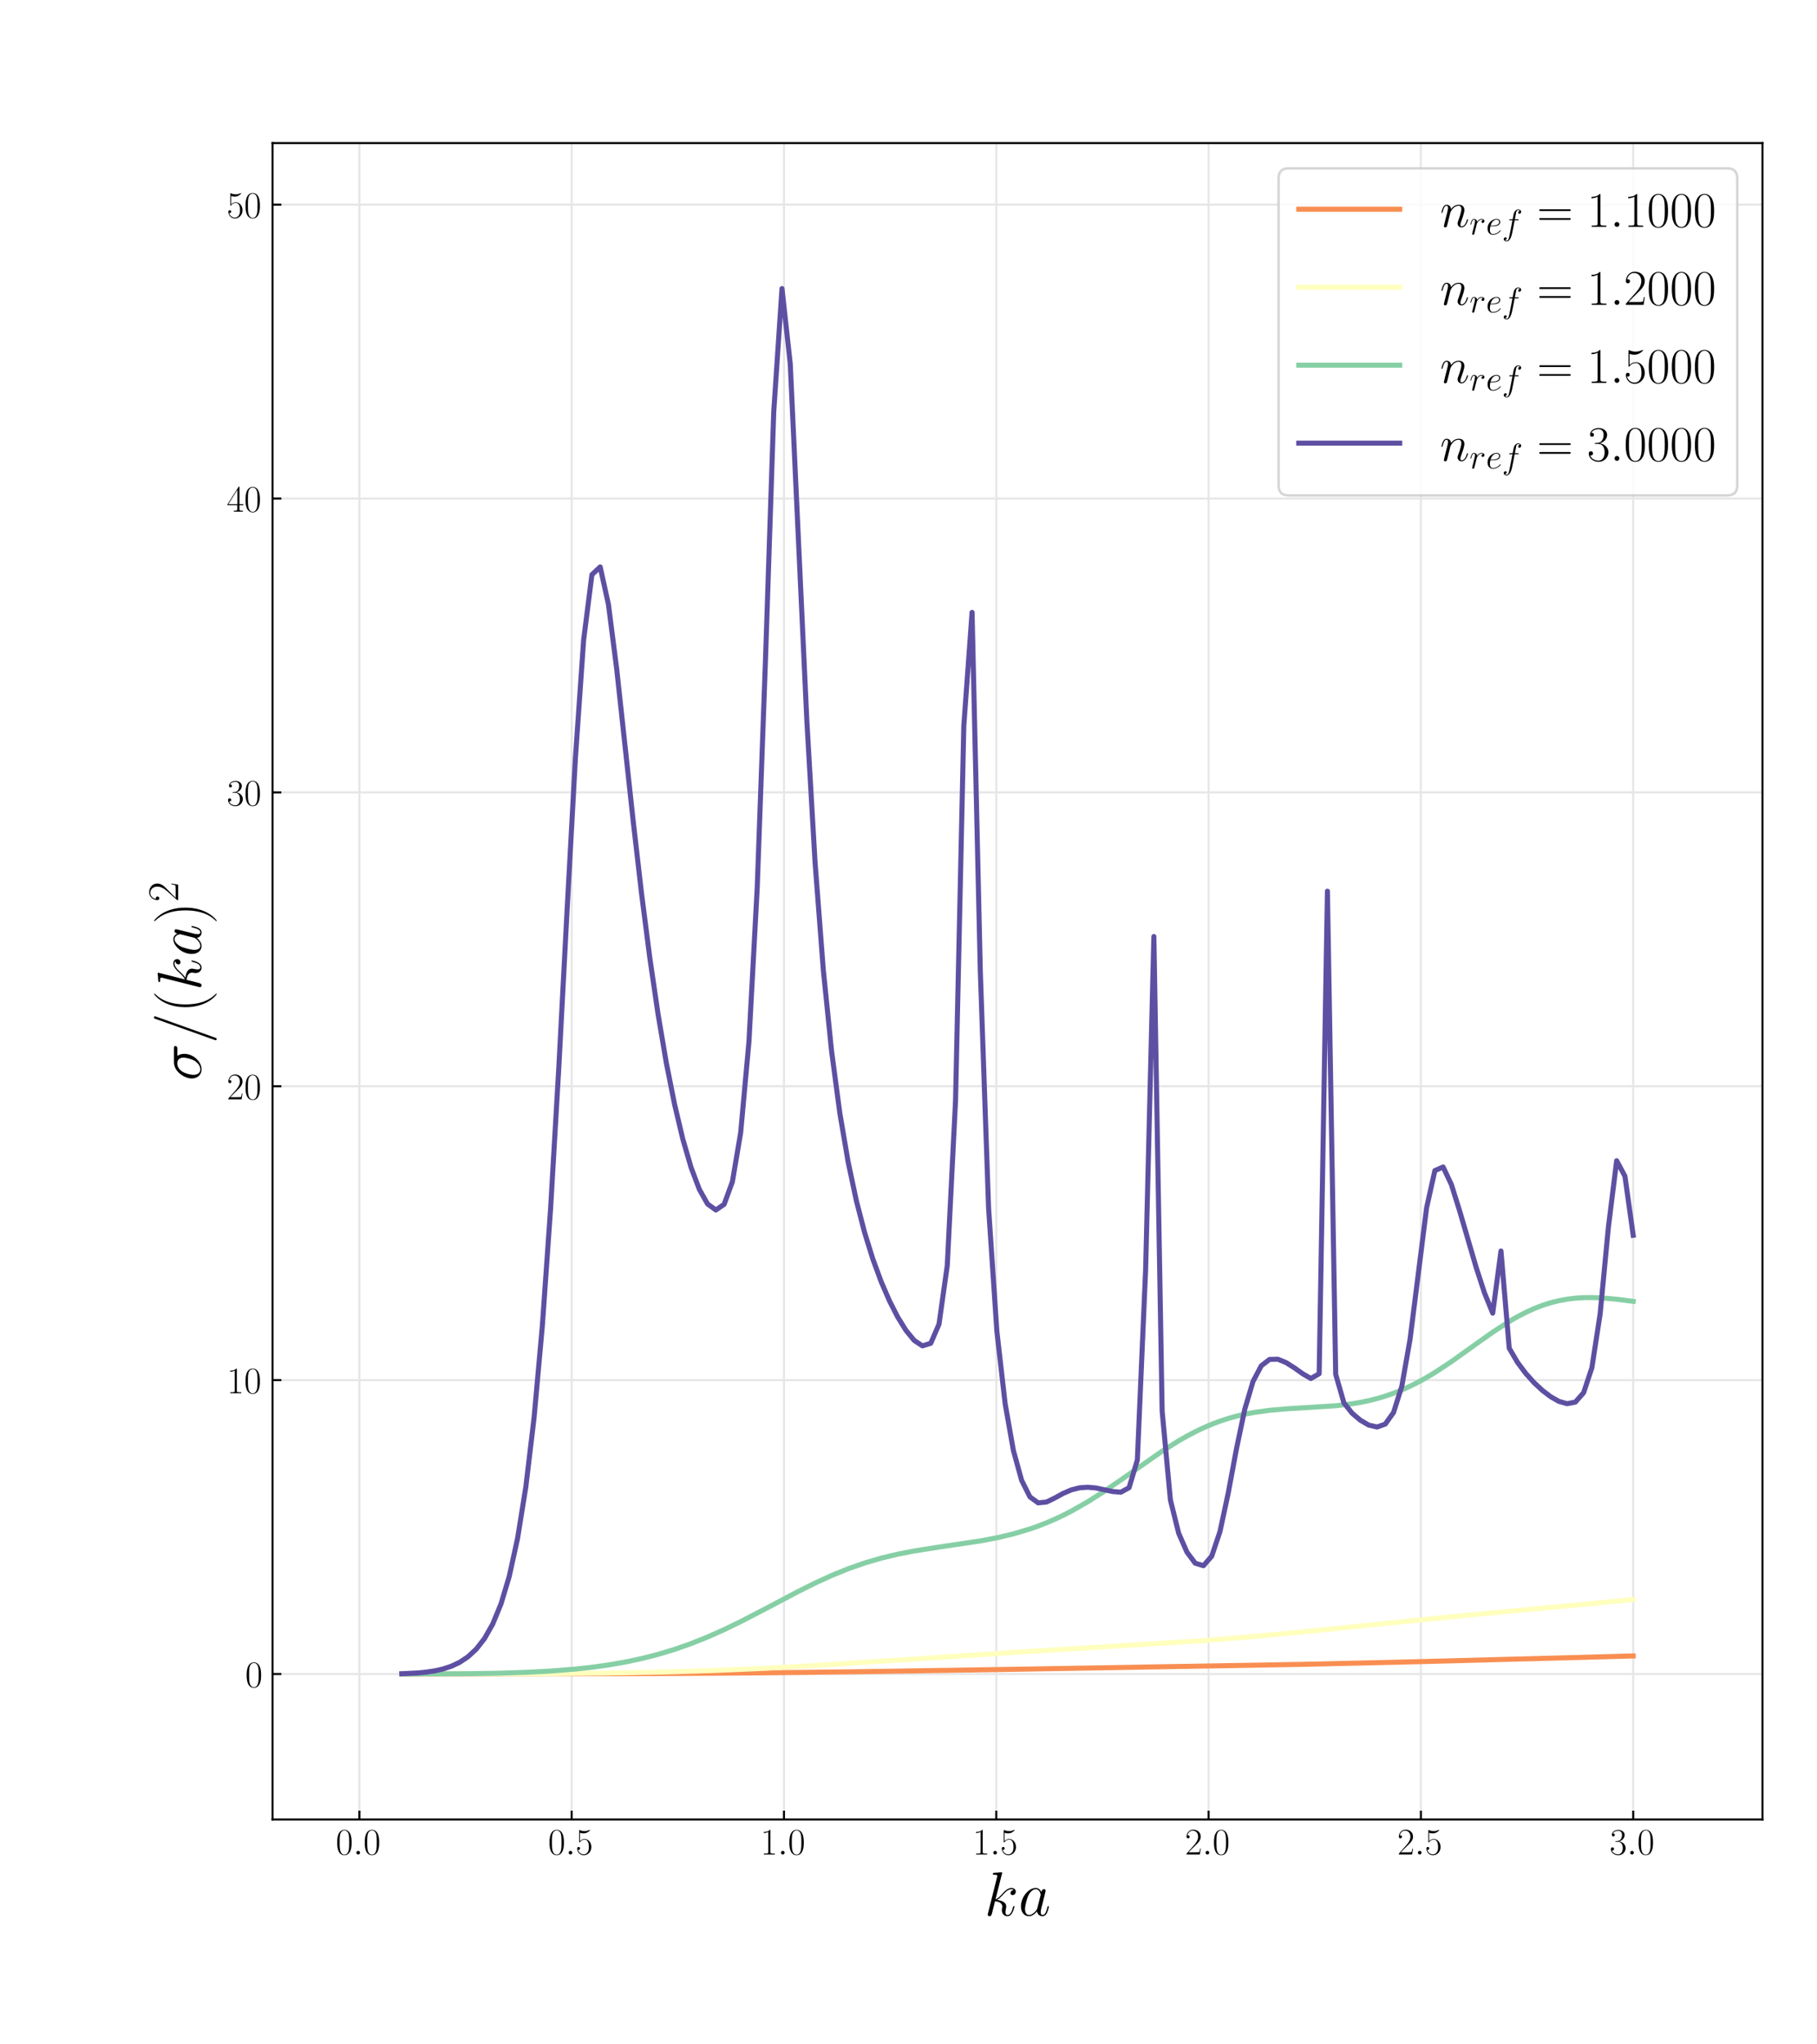 <?xml version="1.0" encoding="utf-8" standalone="no"?>
<!DOCTYPE svg PUBLIC "-//W3C//DTD SVG 1.1//EN"
  "http://www.w3.org/Graphics/SVG/1.1/DTD/svg11.dtd">
<!-- Created with matplotlib (https://matplotlib.org/) -->
<svg height="810pt" version="1.1" viewBox="0 0 720 810" width="720pt" xmlns="http://www.w3.org/2000/svg" xmlns:xlink="http://www.w3.org/1999/xlink">
 <defs>
  <style type="text/css">*{stroke-linecap:butt;stroke-linejoin:round;}</style>
 </defs>
 <g id="figure_1">
  <g id="patch_1">
   <path d="M 0 810 
L 720 810 
L 720 0 
L 0 0 
z
" style="fill:#ffffff;"/>
  </g>
  <g id="axes_1">
   <g id="patch_2">
    <path d="M 108 720.9 
L 698.4 720.9 
L 698.4 56.7 
L 108 56.7 
z
" style="fill:#ffffff;"/>
   </g>
   <g id="matplotlib.axis_1">
    <g id="xtick_1">
     <g id="line2d_1">
      <path clip-path="url(#p34dfca1cc0)" d="M 142.408 720.9 
L 142.408 56.7 
" style="fill:none;stroke:#e6e6e6;stroke-linecap:square;stroke-width:0.8;"/>
     </g>
     <g id="line2d_2">
      <defs>
       <path d="M 0 0 
L 0 -3.5 
" id="mfc52403607" style="stroke:#000000;stroke-width:0.8;"/>
      </defs>
      <g>
       <use style="stroke:#000000;stroke-width:0.8;" x="142.408" xlink:href="#mfc52403607" y="720.9"/>
      </g>
     </g>
     <g id="text_1">
      <!-- $\mathdefault{0.0}$ -->
      <g transform="translate(133.059 734.778)scale(0.15 -0.15)">
       <defs>
        <path d="M 42 31.641 
C 42 37.75 41.906 48.125 37.703 56.109 
C 34 63.109 28.094 65.594 22.906 65.594 
C 18.094 65.594 12 63.406 8.203 56.203 
C 4.203 48.719 3.797 39.438 3.797 31.641 
C 3.797 25.953 3.906 17.281 7 9.672 
C 11.297 -0.609 19 -2 22.906 -2 
C 27.5 -2 34.5 -0.109 38.594 9.375 
C 41.594 16.281 42 24.359 42 31.641 
z
M 22.906 -0.406 
C 16.5 -0.406 12.703 5.078 11.297 12.688 
C 10.203 18.562 10.203 27.156 10.203 32.75 
C 10.203 40.438 10.203 46.828 11.5 52.922 
C 13.406 61.391 19 64 22.906 64 
C 27 64 32.297 61.297 34.203 53.125 
C 35.5 47.438 35.594 40.734 35.594 32.75 
C 35.594 26.25 35.594 18.266 34.406 12.375 
C 32.297 1.484 26.406 -0.406 22.906 -0.406 
z
" id="CMR17-48"/>
        <path d="M 18.406 4.797 
C 18.406 7.688 16 9.672 13.594 9.672 
C 10.703 9.672 8.703 7.281 8.703 4.891 
C 8.703 2 11.094 0 13.5 0 
C 16.406 0 18.406 2.391 18.406 4.797 
z
" id="CMMI12-58"/>
       </defs>
       <use transform="scale(0.996)" xlink:href="#CMR17-48"/>
       <use transform="translate(45.69 0)scale(0.996)" xlink:href="#CMMI12-58"/>
       <use transform="translate(72.788 0)scale(0.996)" xlink:href="#CMR17-48"/>
      </g>
     </g>
    </g>
    <g id="xtick_2">
     <g id="line2d_3">
      <path clip-path="url(#p34dfca1cc0)" d="M 226.534 720.9 
L 226.534 56.7 
" style="fill:none;stroke:#e6e6e6;stroke-linecap:square;stroke-width:0.8;"/>
     </g>
     <g id="line2d_4">
      <g>
       <use style="stroke:#000000;stroke-width:0.8;" x="226.534" xlink:href="#mfc52403607" y="720.9"/>
      </g>
     </g>
     <g id="text_2">
      <!-- $\mathdefault{0.5}$ -->
      <g transform="translate(217.186 734.778)scale(0.15 -0.15)">
       <defs>
        <path d="M 11.406 57.688 
C 12.406 57.281 16.5 56 20.703 56 
C 30 56 35.094 61.109 38 64.062 
C 38 64.953 38 65.5 37.406 65.5 
C 37.297 65.5 37.094 65.5 36.297 65.047 
C 32.797 63.406 28.703 62.078 23.703 62.078 
C 20.703 62.078 16.203 62.484 11.297 64.672 
C 10.203 65.172 10 65.172 9.906 65.172 
C 9.406 65.172 9.297 65.062 9.297 63.078 
L 9.297 34.422 
C 9.297 32.641 9.297 32.141 10.297 32.141 
C 10.797 32.141 11 32.344 11.5 33.031 
C 14.703 37.516 19.094 39.406 24.094 39.406 
C 27.594 39.406 35.094 37.219 35.094 20.141 
C 35.094 16.953 35.094 11.172 32.094 6.578 
C 29.594 2.484 25.703 0.391 21.406 0.391 
C 14.797 0.391 8.094 5 6.297 12.719 
C 6.703 12.609 7.5 12.422 7.906 12.422 
C 9.203 12.422 11.703 13.125 11.703 16.219 
C 11.703 18.906 9.797 20 7.906 20 
C 5.594 20 4.094 18.594 4.094 15.797 
C 4.094 7.094 11 -2 21.594 -2 
C 31.906 -2 41.703 6.875 41.703 19.75 
C 41.703 31.719 33.906 41 24.203 41 
C 19.094 41 14.797 39.109 11.406 35.531 
z
" id="CMR17-53"/>
       </defs>
       <use transform="scale(0.996)" xlink:href="#CMR17-48"/>
       <use transform="translate(45.69 0)scale(0.996)" xlink:href="#CMMI12-58"/>
       <use transform="translate(72.788 0)scale(0.996)" xlink:href="#CMR17-53"/>
      </g>
     </g>
    </g>
    <g id="xtick_3">
     <g id="line2d_5">
      <path clip-path="url(#p34dfca1cc0)" d="M 310.661 720.9 
L 310.661 56.7 
" style="fill:none;stroke:#e6e6e6;stroke-linecap:square;stroke-width:0.8;"/>
     </g>
     <g id="line2d_6">
      <g>
       <use style="stroke:#000000;stroke-width:0.8;" x="310.661" xlink:href="#mfc52403607" y="720.9"/>
      </g>
     </g>
     <g id="text_3">
      <!-- $\mathdefault{1.0}$ -->
      <g transform="translate(301.312 734.778)scale(0.15 -0.15)">
       <defs>
        <path d="M 26.594 63.406 
C 26.594 65.5 26.5 65.5 25.094 65.5 
C 21.203 61.188 15.297 59.797 9.703 59.797 
C 9.406 59.797 8.906 59.797 8.797 59.5 
C 8.703 59.297 8.703 59.094 8.703 57 
C 11.797 57 17 57.594 21 59.984 
L 21 7.203 
C 21 3.688 20.797 2.5 12.203 2.5 
L 9.203 2.5 
L 9.203 0 
C 14 0 19 0 23.797 0 
C 28.594 0 33.594 0 38.406 0 
L 38.406 2.5 
L 35.406 2.5 
C 26.797 2.5 26.594 3.594 26.594 7.156 
z
" id="CMR17-49"/>
       </defs>
       <use transform="scale(0.996)" xlink:href="#CMR17-49"/>
       <use transform="translate(45.69 0)scale(0.996)" xlink:href="#CMMI12-58"/>
       <use transform="translate(72.788 0)scale(0.996)" xlink:href="#CMR17-48"/>
      </g>
     </g>
    </g>
    <g id="xtick_4">
     <g id="line2d_7">
      <path clip-path="url(#p34dfca1cc0)" d="M 394.787 720.9 
L 394.787 56.7 
" style="fill:none;stroke:#e6e6e6;stroke-linecap:square;stroke-width:0.8;"/>
     </g>
     <g id="line2d_8">
      <g>
       <use style="stroke:#000000;stroke-width:0.8;" x="394.787" xlink:href="#mfc52403607" y="720.9"/>
      </g>
     </g>
     <g id="text_4">
      <!-- $\mathdefault{1.5}$ -->
      <g transform="translate(385.439 734.778)scale(0.15 -0.15)">
       <use transform="scale(0.996)" xlink:href="#CMR17-49"/>
       <use transform="translate(45.69 0)scale(0.996)" xlink:href="#CMMI12-58"/>
       <use transform="translate(72.788 0)scale(0.996)" xlink:href="#CMR17-53"/>
      </g>
     </g>
    </g>
    <g id="xtick_5">
     <g id="line2d_9">
      <path clip-path="url(#p34dfca1cc0)" d="M 478.914 720.9 
L 478.914 56.7 
" style="fill:none;stroke:#e6e6e6;stroke-linecap:square;stroke-width:0.8;"/>
     </g>
     <g id="line2d_10">
      <g>
       <use style="stroke:#000000;stroke-width:0.8;" x="478.914" xlink:href="#mfc52403607" y="720.9"/>
      </g>
     </g>
     <g id="text_5">
      <!-- $\mathdefault{2.0}$ -->
      <g transform="translate(469.565 734.778)scale(0.15 -0.15)">
       <defs>
        <path d="M 41.703 15.453 
L 39.906 15.453 
C 38.906 8.375 38.094 7.172 37.703 6.562 
C 37.203 5.766 30 5.766 28.594 5.766 
L 9.406 5.766 
C 13 9.672 20 16.75 28.5 24.953 
C 34.594 30.734 41.703 37.531 41.703 47.422 
C 41.703 59.219 32.297 66 21.797 66 
C 10.797 66 4.094 56.312 4.094 47.344 
C 4.094 43.438 7 42.938 8.203 42.938 
C 9.203 42.938 12.203 43.547 12.203 47.031 
C 12.203 50.109 9.594 51 8.203 51 
C 7.594 51 7 50.906 6.594 50.703 
C 8.5 59.219 14.297 63.406 20.406 63.406 
C 29.094 63.406 34.797 56.516 34.797 47.422 
C 34.797 38.734 29.703 31.25 24 24.75 
L 4.094 2.281 
L 4.094 0 
L 39.297 0 
z
" id="CMR17-50"/>
       </defs>
       <use transform="scale(0.996)" xlink:href="#CMR17-50"/>
       <use transform="translate(45.69 0)scale(0.996)" xlink:href="#CMMI12-58"/>
       <use transform="translate(72.788 0)scale(0.996)" xlink:href="#CMR17-48"/>
      </g>
     </g>
    </g>
    <g id="xtick_6">
     <g id="line2d_11">
      <path clip-path="url(#p34dfca1cc0)" d="M 563.04 720.9 
L 563.04 56.7 
" style="fill:none;stroke:#e6e6e6;stroke-linecap:square;stroke-width:0.8;"/>
     </g>
     <g id="line2d_12">
      <g>
       <use style="stroke:#000000;stroke-width:0.8;" x="563.04" xlink:href="#mfc52403607" y="720.9"/>
      </g>
     </g>
     <g id="text_6">
      <!-- $\mathdefault{2.5}$ -->
      <g transform="translate(553.692 734.778)scale(0.15 -0.15)">
       <use transform="scale(0.996)" xlink:href="#CMR17-50"/>
       <use transform="translate(45.69 0)scale(0.996)" xlink:href="#CMMI12-58"/>
       <use transform="translate(72.788 0)scale(0.996)" xlink:href="#CMR17-53"/>
      </g>
     </g>
    </g>
    <g id="xtick_7">
     <g id="line2d_13">
      <path clip-path="url(#p34dfca1cc0)" d="M 647.167 720.9 
L 647.167 56.7 
" style="fill:none;stroke:#e6e6e6;stroke-linecap:square;stroke-width:0.8;"/>
     </g>
     <g id="line2d_14">
      <g>
       <use style="stroke:#000000;stroke-width:0.8;" x="647.167" xlink:href="#mfc52403607" y="720.9"/>
      </g>
     </g>
     <g id="text_7">
      <!-- $\mathdefault{3.0}$ -->
      <g transform="translate(637.818 734.778)scale(0.15 -0.15)">
       <defs>
        <path d="M 22.094 33.703 
C 31 33.703 34.906 25.969 34.906 17.031 
C 34.906 5 28.5 0.391 22.703 0.391 
C 17.406 0.391 8.797 3.031 6.094 10.828 
C 6.594 10.625 7.094 10.625 7.594 10.625 
C 10 10.625 11.797 12.219 11.797 14.812 
C 11.797 17.703 9.594 19 7.594 19 
C 5.906 19 3.297 18.203 3.297 14.469 
C 3.297 5.234 12.297 -2 22.906 -2 
C 34 -2 42.5 6.719 42.5 16.953 
C 42.5 26.672 34.5 33.703 25 34.797 
C 32.594 36.375 39.906 43.062 39.906 52.016 
C 39.906 59.688 32 65.297 23 65.297 
C 13.906 65.297 5.906 59.828 5.906 52.016 
C 5.906 48.594 8.5 48 9.797 48 
C 11.906 48 13.703 49.297 13.703 51.891 
C 13.703 54.469 11.906 55.766 9.797 55.766 
C 9.406 55.766 8.906 55.766 8.5 55.578 
C 11.406 61.859 19.297 63 22.797 63 
C 26.297 63 32.906 61.328 32.906 51.875 
C 32.906 49.109 32.5 44.188 29.094 39.844 
C 26.094 36 22.703 36 19.406 35.688 
C 18.906 35.688 16.594 35.453 16.203 35.453 
C 15.5 35.359 15.094 35.266 15.094 34.5 
C 15.094 33.797 15.203 33.703 17.203 33.703 
z
" id="CMR17-51"/>
       </defs>
       <use transform="scale(0.996)" xlink:href="#CMR17-51"/>
       <use transform="translate(45.69 0)scale(0.996)" xlink:href="#CMMI12-58"/>
       <use transform="translate(72.788 0)scale(0.996)" xlink:href="#CMR17-48"/>
      </g>
     </g>
    </g>
    <g id="text_8">
     <!-- $ka$ -->
     <g transform="translate(390.039 758.98)scale(0.25 -0.25)">
      <defs>
       <path d="M 28.094 66.516 
C 28.203 66.922 28.406 67.516 28.406 68 
C 28.406 69 27.406 69 27.203 69 
C 27.094 69 23.5 68.641 21.703 68.391 
C 20 68.391 18.5 68.094 16.703 68.094 
C 14.297 67.891 13.594 67.797 13.594 66 
C 13.594 65 14.594 65 15.594 65 
C 20.703 65 20.703 64.109 20.703 63.125 
C 20.703 62.734 20.703 62.531 20.203 60.75 
L 5.906 3.875 
C 5.5 2.375 5.5 2.188 5.5 1.578 
C 5.5 -0.594 7.203 -1 8.203 -1 
C 11 -1 11.594 1.203 12.406 4.297 
L 17.094 22.953 
C 24.297 22.156 28.594 19.156 28.594 14.375 
C 28.594 13.766 28.594 13.375 28.297 11.875 
C 27.906 10.375 27.906 9.188 27.906 8.688 
C 27.906 2.891 31.703 -1 36.797 -1 
C 41.406 -1 43.797 3.188 44.594 4.594 
C 46.703 8.281 48 13.875 48 14.266 
C 48 14.766 47.594 15.172 47 15.172 
C 46.094 15.172 46 14.766 45.594 13.172 
C 44.203 7.984 42.094 1 37 1 
C 35 1 33.703 2 33.703 5.781 
C 33.703 7.688 34.094 9.875 34.5 11.375 
C 34.906 13.172 34.906 13.266 34.906 14.469 
C 34.906 20.359 29.594 23.656 20.406 24.844 
C 24 27.047 27.594 30.938 29 32.438 
C 34.703 38.812 38.594 42.016 43.203 42.016 
C 45.5 42.016 46.094 41.406 46.797 40.812 
C 43.094 40.406 41.703 37.812 41.703 35.828 
C 41.703 33.422 43.594 32.625 45 32.625 
C 47.703 32.625 50.094 34.922 50.094 38.125 
C 50.094 41.016 47.797 44 43.297 44 
C 37.797 44 33.297 40.109 26.203 32.125 
C 25.203 30.938 21.5 27.141 17.797 25.75 
z
" id="CMMI12-107"/>
       <path d="M 30.094 11.875 
C 29.594 10.172 29.594 9.984 28.203 8.078 
C 26 5.281 21.594 1 16.906 1 
C 12.797 1 10.5 4.688 10.5 10.578 
C 10.5 16.062 13.594 27.234 15.5 31.438 
C 18.906 38.422 23.594 42.016 27.5 42.016 
C 34.094 42.016 35.406 33.828 35.406 33.031 
C 35.406 32.938 35.094 31.625 35 31.438 
z
M 36.5 37.422 
C 35.406 40.016 32.703 44 27.5 44 
C 16.203 44 4 29.438 4 14.672 
C 4 4.797 9.797 -1 16.594 -1 
C 22.094 -1 26.797 3.297 29.594 6.594 
C 30.594 0.703 35.297 -1 38.297 -1 
C 41.297 -1 43.703 0.797 45.5 4.391 
C 47.094 7.781 48.5 13.875 48.5 14.266 
C 48.5 14.766 48.094 15.172 47.5 15.172 
C 46.594 15.172 46.5 14.672 46.094 13.172 
C 44.594 7.281 42.703 1 38.594 1 
C 35.703 1 35.5 3.594 35.5 5.594 
C 35.5 7.891 35.797 8.984 36.703 12.875 
C 37.406 15.375 37.906 17.562 38.703 20.453 
C 42.406 35.422 43.297 39.016 43.297 39.609 
C 43.297 41.016 42.203 42.109 40.703 42.109 
C 37.5 42.109 36.703 38.625 36.5 37.422 
z
" id="CMMI12-97"/>
      </defs>
      <use transform="scale(0.996)" xlink:href="#CMMI12-107"/>
      <use transform="translate(54.079 0)scale(0.996)" xlink:href="#CMMI12-97"/>
     </g>
    </g>
   </g>
   <g id="matplotlib.axis_2">
    <g id="ytick_1">
     <g id="line2d_15">
      <path clip-path="url(#p34dfca1cc0)" d="M 108 663.263 
L 698.4 663.263 
" style="fill:none;stroke:#e6e6e6;stroke-linecap:square;stroke-width:0.8;"/>
     </g>
     <g id="line2d_16">
      <defs>
       <path d="M 0 0 
L 3.5 0 
" id="ma8c0d836ce" style="stroke:#000000;stroke-width:0.8;"/>
      </defs>
      <g>
       <use style="stroke:#000000;stroke-width:0.8;" x="108" xlink:href="#ma8c0d836ce" y="663.263"/>
      </g>
     </g>
     <g id="text_9">
      <!-- $\mathdefault{0}$ -->
      <g transform="translate(97.184 668.452)scale(0.15 -0.15)">
       <use transform="scale(0.996)" xlink:href="#CMR17-48"/>
      </g>
     </g>
    </g>
    <g id="ytick_2">
     <g id="line2d_17">
      <path clip-path="url(#p34dfca1cc0)" d="M 108 546.828 
L 698.4 546.828 
" style="fill:none;stroke:#e6e6e6;stroke-linecap:square;stroke-width:0.8;"/>
     </g>
     <g id="line2d_18">
      <g>
       <use style="stroke:#000000;stroke-width:0.8;" x="108" xlink:href="#ma8c0d836ce" y="546.828"/>
      </g>
     </g>
     <g id="text_10">
      <!-- $\mathdefault{10}$ -->
      <g transform="translate(89.868 552.017)scale(0.15 -0.15)">
       <use transform="scale(0.996)" xlink:href="#CMR17-49"/>
       <use transform="translate(45.69 0)scale(0.996)" xlink:href="#CMR17-48"/>
      </g>
     </g>
    </g>
    <g id="ytick_3">
     <g id="line2d_19">
      <path clip-path="url(#p34dfca1cc0)" d="M 108 430.393 
L 698.4 430.393 
" style="fill:none;stroke:#e6e6e6;stroke-linecap:square;stroke-width:0.8;"/>
     </g>
     <g id="line2d_20">
      <g>
       <use style="stroke:#000000;stroke-width:0.8;" x="108" xlink:href="#ma8c0d836ce" y="430.393"/>
      </g>
     </g>
     <g id="text_11">
      <!-- $\mathdefault{20}$ -->
      <g transform="translate(89.868 435.582)scale(0.15 -0.15)">
       <use transform="scale(0.996)" xlink:href="#CMR17-50"/>
       <use transform="translate(45.69 0)scale(0.996)" xlink:href="#CMR17-48"/>
      </g>
     </g>
    </g>
    <g id="ytick_4">
     <g id="line2d_21">
      <path clip-path="url(#p34dfca1cc0)" d="M 108 313.958 
L 698.4 313.958 
" style="fill:none;stroke:#e6e6e6;stroke-linecap:square;stroke-width:0.8;"/>
     </g>
     <g id="line2d_22">
      <g>
       <use style="stroke:#000000;stroke-width:0.8;" x="108" xlink:href="#ma8c0d836ce" y="313.958"/>
      </g>
     </g>
     <g id="text_12">
      <!-- $\mathdefault{30}$ -->
      <g transform="translate(89.868 319.147)scale(0.15 -0.15)">
       <use transform="scale(0.996)" xlink:href="#CMR17-51"/>
       <use transform="translate(45.69 0)scale(0.996)" xlink:href="#CMR17-48"/>
      </g>
     </g>
    </g>
    <g id="ytick_5">
     <g id="line2d_23">
      <path clip-path="url(#p34dfca1cc0)" d="M 108 197.523 
L 698.4 197.523 
" style="fill:none;stroke:#e6e6e6;stroke-linecap:square;stroke-width:0.8;"/>
     </g>
     <g id="line2d_24">
      <g>
       <use style="stroke:#000000;stroke-width:0.8;" x="108" xlink:href="#ma8c0d836ce" y="197.523"/>
      </g>
     </g>
     <g id="text_13">
      <!-- $\mathdefault{40}$ -->
      <g transform="translate(89.868 202.712)scale(0.15 -0.15)">
       <defs>
        <path d="M 33.594 64.406 
C 33.594 66.5 33.5 66.5 31.703 66.5 
L 2 19.594 
L 2 17 
L 27.797 17 
L 27.797 7.141 
C 27.797 3.5 27.594 2.5 20.594 2.5 
L 18.703 2.5 
L 18.703 0 
C 21.906 0 27.297 0 30.703 0 
C 34.094 0 39.5 0 42.703 0 
L 42.703 2.5 
L 40.797 2.5 
C 33.797 2.5 33.594 3.5 33.594 7.141 
L 33.594 17 
L 43.797 17 
L 43.797 19.594 
L 33.594 19.594 
z
M 28.094 57.859 
L 28.094 19.594 
L 4 19.594 
z
" id="CMR17-52"/>
       </defs>
       <use transform="scale(0.996)" xlink:href="#CMR17-52"/>
       <use transform="translate(45.69 0)scale(0.996)" xlink:href="#CMR17-48"/>
      </g>
     </g>
    </g>
    <g id="ytick_6">
     <g id="line2d_25">
      <path clip-path="url(#p34dfca1cc0)" d="M 108 81.088 
L 698.4 81.088 
" style="fill:none;stroke:#e6e6e6;stroke-linecap:square;stroke-width:0.8;"/>
     </g>
     <g id="line2d_26">
      <g>
       <use style="stroke:#000000;stroke-width:0.8;" x="108" xlink:href="#ma8c0d836ce" y="81.088"/>
      </g>
     </g>
     <g id="text_14">
      <!-- $\mathdefault{50}$ -->
      <g transform="translate(89.868 86.277)scale(0.15 -0.15)">
       <use transform="scale(0.996)" xlink:href="#CMR17-53"/>
       <use transform="translate(45.69 0)scale(0.996)" xlink:href="#CMR17-48"/>
      </g>
     </g>
    </g>
    <g id="text_15">
     <!-- $\sigma/(ka)^2$ -->
     <g transform="translate(79.641 428.253)rotate(-90)scale(0.25 -0.25)">
      <defs>
       <path d="M 50.797 37.625 
C 52.094 37.625 55.406 37.625 55.406 40.812 
C 55.406 43 53.5 43 51.703 43 
L 29.594 43 
C 14.594 43 3.797 26.344 3.797 14.562 
C 3.797 6.094 9.297 -1 18.297 -1 
C 30.094 -1 43 11.672 43 26.641 
C 43 30.531 42.094 34.312 39.703 37.625 
z
M 18.406 1 
C 13.297 1 9.594 4.891 9.594 11.781 
C 9.594 17.766 13.203 37.625 27.906 37.625 
C 32.203 37.625 37 35.531 37 27.828 
C 37 24.344 35.406 15.953 31.906 10.188 
C 28.297 4.297 22.906 1 18.406 1 
z
" id="CMMI12-27"/>
       <path d="M 42.906 71.281 
C 42.906 71.391 43.5 72.906 43.5 73.094 
C 43.5 74.297 42.5 75 41.703 75 
C 41.203 75 40.297 75 39.5 72.797 
L 6 -21.297 
C 6 -21.406 5.406 -22.891 5.406 -23.094 
C 5.406 -24.297 6.406 -25 7.203 -25 
C 7.797 -25 8.703 -24.891 9.406 -22.797 
z
" id="CMMI12-61"/>
       <path d="M 30.594 -24.391 
C 30.594 -24.297 30.594 -24.094 30.297 -23.797 
C 25.703 -19.125 13.406 -6.359 13.406 24.703 
C 13.406 55.766 25.5 68.422 30.406 73.391 
C 30.406 73.5 30.594 73.703 30.594 74 
C 30.594 74.297 30.297 74.5 29.906 74.5 
C 28.797 74.5 20.297 67.125 15.406 56.156 
C 10.406 45.109 9 34.359 9 24.812 
C 9 17.625 9.703 5.484 15.703 -7.359 
C 20.5 -17.734 28.703 -25 29.906 -25 
C 30.406 -25 30.594 -24.797 30.594 -24.391 
z
" id="CMR17-40"/>
       <path d="M 26.297 24.703 
C 26.297 31.875 25.594 44.016 19.594 56.859 
C 14.797 67.234 6.594 74.5 5.406 74.5 
C 5.094 74.5 4.703 74.391 4.703 73.891 
C 4.703 73.703 4.797 73.594 4.906 73.391 
C 9.703 68.406 21.906 55.75 21.906 24.75 
C 21.906 -6.359 9.797 -19.016 4.906 -24.016 
C 4.797 -24.203 4.703 -24.312 4.703 -24.5 
C 4.703 -25 5.094 -25 5.406 -25 
C 6.5 -25 15 -17.625 19.906 -6.656 
C 24.906 4.391 26.297 15.141 26.297 24.703 
z
" id="CMR17-41"/>
      </defs>
      <use transform="scale(0.996)" xlink:href="#CMMI12-27"/>
      <use transform="translate(59.02 0)scale(0.996)" xlink:href="#CMMI12-61"/>
      <use transform="translate(107.795 0)scale(0.996)" xlink:href="#CMR17-40"/>
      <use transform="translate(143.076 0)scale(0.996)" xlink:href="#CMMI12-107"/>
      <use transform="translate(197.155 0)scale(0.996)" xlink:href="#CMMI12-97"/>
      <use transform="translate(248.363 0)scale(0.996)" xlink:href="#CMR17-41"/>
      <use transform="translate(283.644 36.154)scale(0.697)" xlink:href="#CMR17-50"/>
     </g>
    </g>
   </g>
   <g id="line2d_27">
    <path clip-path="url(#p34dfca1cc0)" d="M 159.233 663.263 
L 250.925 663.151 
L 296.771 662.86 
L 339.343 662.368 
L 404.837 661.345 
L 516.178 659.43 
L 562.024 658.379 
L 634.068 656.463 
L 647.167 656.104 
L 647.167 656.104 
" style="fill:none;stroke:#f98e52;stroke-linecap:square;stroke-width:2;"/>
   </g>
   <g id="line2d_28">
    <path clip-path="url(#p34dfca1cc0)" d="M 159.233 663.263 
L 214.903 663.156 
L 241.101 662.901 
L 264.024 662.451 
L 283.673 661.837 
L 303.321 660.985 
L 322.969 659.902 
L 349.167 658.2 
L 401.563 654.713 
L 476.881 650.037 
L 496.53 648.433 
L 516.178 646.591 
L 548.925 643.223 
L 581.672 639.933 
L 620.969 636.285 
L 647.167 633.743 
L 647.167 633.743 
" style="fill:none;stroke:#ffffbe;stroke-linecap:square;stroke-width:2;"/>
   </g>
   <g id="line2d_29">
    <path clip-path="url(#p34dfca1cc0)" d="M 159.233 663.26 
L 185.431 663.15 
L 198.53 662.927 
L 208.354 662.608 
L 218.178 662.093 
L 228.002 661.305 
L 234.552 660.585 
L 241.101 659.673 
L 247.651 658.54 
L 254.2 657.152 
L 260.75 655.482 
L 267.299 653.506 
L 273.848 651.21 
L 280.398 648.594 
L 286.947 645.678 
L 293.497 642.505 
L 303.321 637.411 
L 316.42 630.502 
L 322.969 627.24 
L 329.519 624.239 
L 336.068 621.571 
L 342.618 619.275 
L 349.167 617.358 
L 355.717 615.79 
L 362.266 614.514 
L 372.09 612.968 
L 388.464 610.532 
L 395.013 609.291 
L 401.563 607.74 
L 408.112 605.788 
L 411.387 604.637 
L 414.662 603.361 
L 417.936 601.955 
L 421.211 600.416 
L 424.486 598.745 
L 431.035 595.024 
L 437.585 590.863 
L 444.134 586.382 
L 460.508 574.979 
L 467.057 570.869 
L 470.332 569 
L 473.607 567.278 
L 476.881 565.713 
L 480.156 564.311 
L 483.431 563.075 
L 486.705 562.002 
L 489.98 561.088 
L 493.255 560.321 
L 496.53 559.692 
L 503.079 558.779 
L 509.629 558.212 
L 529.277 556.978 
L 535.826 556.185 
L 539.101 555.632 
L 542.376 554.953 
L 545.65 554.133 
L 548.925 553.16 
L 552.2 552.024 
L 555.475 550.719 
L 558.749 549.242 
L 562.024 547.594 
L 565.299 545.781 
L 568.574 543.816 
L 575.123 539.499 
L 584.947 532.473 
L 591.497 527.832 
L 598.046 523.581 
L 601.321 521.687 
L 604.596 519.984 
L 607.87 518.49 
L 611.145 517.218 
L 614.42 516.173 
L 617.694 515.354 
L 620.969 514.752 
L 624.244 514.356 
L 627.519 514.148 
L 630.793 514.108 
L 634.068 514.215 
L 640.617 514.77 
L 647.167 515.617 
L 647.167 515.617 
" style="fill:none;stroke:#86cfa5;stroke-linecap:square;stroke-width:2;"/>
   </g>
   <g id="line2d_30">
    <path clip-path="url(#p34dfca1cc0)" d="M 159.233 663.152 
L 165.783 662.826 
L 169.057 662.498 
L 172.332 661.994 
L 175.607 661.246 
L 178.881 660.162 
L 182.156 658.616 
L 185.431 656.443 
L 188.706 653.413 
L 191.98 649.218 
L 195.255 643.431 
L 198.53 635.47 
L 201.804 624.543 
L 205.079 609.584 
L 208.354 589.209 
L 211.629 561.732 
L 214.903 525.368 
L 218.178 478.836 
L 221.453 422.566 
L 224.728 360.382 
L 228.002 300.461 
L 231.277 253.484 
L 234.552 227.691 
L 237.826 224.617 
L 241.101 239.497 
L 244.376 265.114 
L 250.925 325.502 
L 254.2 353.894 
L 257.475 379.394 
L 260.75 401.757 
L 264.024 421.07 
L 267.299 437.533 
L 270.574 451.336 
L 273.848 462.586 
L 277.123 471.246 
L 280.398 477.057 
L 283.673 479.417 
L 286.947 477.162 
L 290.222 468.179 
L 293.497 448.766 
L 296.771 412.794 
L 300.046 351.852 
L 303.321 261.625 
L 306.596 163.265 
L 309.87 114.337 
L 313.145 144.153 
L 319.695 285.091 
L 322.969 341.611 
L 326.244 384.317 
L 329.519 416.464 
L 332.793 441.065 
L 336.068 460.324 
L 339.343 475.755 
L 342.618 488.386 
L 345.892 498.915 
L 349.167 507.814 
L 352.442 515.39 
L 355.717 521.813 
L 358.991 527.108 
L 362.266 531.1 
L 365.541 533.249 
L 368.815 532.218 
L 372.09 524.647 
L 375.365 501.374 
L 378.64 436.081 
L 381.914 287.666 
L 385.189 242.624 
L 388.464 385.095 
L 391.738 478.657 
L 395.013 527.413 
L 398.288 556.133 
L 401.563 574.694 
L 404.837 586.549 
L 408.112 593.079 
L 411.387 595.455 
L 414.662 595.128 
L 417.936 593.54 
L 421.211 591.744 
L 424.486 590.321 
L 427.76 589.489 
L 431.035 589.263 
L 434.31 589.553 
L 440.859 590.948 
L 444.134 591.239 
L 447.409 589.438 
L 450.683 578.456 
L 453.958 503.161 
L 457.233 371.064 
L 460.508 559.073 
L 463.782 594.298 
L 467.057 607.48 
L 470.332 614.973 
L 473.607 619.358 
L 476.881 620.344 
L 480.156 616.575 
L 483.431 606.798 
L 486.705 591.521 
L 489.98 573.944 
L 493.255 558.341 
L 496.53 547.332 
L 499.804 541.124 
L 503.079 538.619 
L 506.354 538.537 
L 509.629 539.877 
L 512.903 541.957 
L 516.178 544.279 
L 519.453 546.181 
L 522.727 544.287 
L 526.002 353.098 
L 529.277 544.524 
L 532.552 555.877 
L 535.826 559.977 
L 539.101 562.739 
L 542.376 564.641 
L 545.65 565.404 
L 548.925 564.238 
L 552.2 559.652 
L 555.475 549.279 
L 558.749 530.617 
L 565.299 478.557 
L 568.574 463.809 
L 571.848 462.381 
L 575.123 469.337 
L 578.398 479.79 
L 584.947 502.181 
L 588.222 512.21 
L 591.497 520.284 
L 594.771 495.666 
L 598.046 534.188 
L 601.321 539.782 
L 604.596 544.165 
L 607.87 547.808 
L 611.145 550.862 
L 614.42 553.363 
L 617.694 555.228 
L 620.969 556.171 
L 624.244 555.523 
L 627.519 551.808 
L 630.793 541.922 
L 634.068 520.583 
L 637.343 486.183 
L 640.617 459.891 
L 643.892 466.014 
L 647.167 489.434 
L 647.167 489.434 
" style="fill:none;stroke:#5e4fa2;stroke-linecap:square;stroke-width:2;"/>
   </g>
   <g id="patch_3">
    <path d="M 108 720.9 
L 108 56.7 
" style="fill:none;stroke:#000000;stroke-linecap:square;stroke-linejoin:miter;stroke-width:0.8;"/>
   </g>
   <g id="patch_4">
    <path d="M 698.4 720.9 
L 698.4 56.7 
" style="fill:none;stroke:#000000;stroke-linecap:square;stroke-linejoin:miter;stroke-width:0.8;"/>
   </g>
   <g id="patch_5">
    <path d="M 108 720.9 
L 698.4 720.9 
" style="fill:none;stroke:#000000;stroke-linecap:square;stroke-linejoin:miter;stroke-width:0.8;"/>
   </g>
   <g id="patch_6">
    <path d="M 108 56.7 
L 698.4 56.7 
" style="fill:none;stroke:#000000;stroke-linecap:square;stroke-linejoin:miter;stroke-width:0.8;"/>
   </g>
   <g id="legend_1">
    <g id="patch_7">
     <path d="M 510.649 196.291 
L 684.4 196.291 
Q 688.4 196.291 688.4 192.291 
L 688.4 70.7 
Q 688.4 66.7 684.4 66.7 
L 510.649 66.7 
Q 506.649 66.7 506.649 70.7 
L 506.649 192.291 
Q 506.649 196.291 510.649 196.291 
z
" style="fill:#ffffff;opacity:0.8;stroke:#cccccc;stroke-linejoin:miter;"/>
    </g>
    <g id="line2d_31">
     <path d="M 514.649 82.897 
L 554.649 82.897 
" style="fill:none;stroke:#f98e52;stroke-linecap:square;stroke-width:2;"/>
    </g>
    <g id="line2d_32"/>
    <g id="text_16">
     <!-- $n_{ref}=1.1000$ -->
     <g transform="translate(570.649 89.897)scale(0.2 -0.2)">
      <defs>
       <path d="M 20.594 29.234 
C 20.797 29.844 23.297 34.828 27 38.016 
C 29.594 40.406 33 42.016 36.906 42.016 
C 40.906 42.016 42.297 39.016 42.297 35.031 
C 42.297 29.344 38.203 17.969 36.203 12.578 
C 35.297 10.172 34.797 8.875 34.797 7.078 
C 34.797 2.594 37.906 -1 42.703 -1 
C 52 -1 55.5 13.672 55.5 14.266 
C 55.5 14.766 55.094 15.172 54.5 15.172 
C 53.594 15.172 53.5 14.875 53 13.172 
C 50.703 4.984 46.906 1 43 1 
C 42 1 40.406 1 40.406 4.203 
C 40.406 6.703 41.5 9.703 42.094 11.094 
C 44.094 16.609 48.297 27.812 48.297 33.516 
C 48.297 39.5 44.797 44 37.203 44 
C 28.297 44 23.594 37.734 21.797 35.234 
C 21.5 40.906 17.406 44 13 44 
C 9.797 44 7.594 42.109 5.906 38.719 
C 4.094 35.125 2.703 29.141 2.703 28.734 
C 2.703 28.344 3.094 27.844 3.797 27.844 
C 4.594 27.844 4.703 27.938 5.297 30.234 
C 6.906 36.328 8.703 42.016 12.703 42.016 
C 15 42.016 15.797 40.406 15.797 37.422 
C 15.797 35.219 14.797 31.328 14.094 28.234 
L 11.297 17.469 
C 10.906 15.562 9.797 11.078 9.297 9.281 
C 8.594 6.688 7.5 2 7.5 1.5 
C 7.5 0.094 8.594 -1 10.094 -1 
C 11.297 -1 12.703 -0.406 13.5 1.094 
C 13.703 1.594 14.594 5.094 15.094 7.078 
L 17.297 16.062 
z
" id="CMMI12-110"/>
       <path d="M 38.906 40.812 
C 35.797 40.219 34.203 38.016 34.203 35.828 
C 34.203 33.422 36.094 32.625 37.5 32.625 
C 40.297 32.625 42.594 35.031 42.594 38.016 
C 42.594 41.219 39.5 44 34.5 44 
C 30.5 44 25.906 42.203 21.703 36.125 
C 21 41.406 17 44 13 44 
C 9.094 44 7.094 41.016 5.906 38.812 
C 4.203 35.219 2.703 29.234 2.703 28.734 
C 2.703 28.344 3.094 27.844 3.797 27.844 
C 4.594 27.844 4.703 27.938 5.297 30.234 
C 6.797 36.219 8.703 42.016 12.703 42.016 
C 15.094 42.016 15.797 40.312 15.797 37.422 
C 15.797 35.219 14.797 31.328 14.094 28.234 
L 11.297 17.469 
C 10.906 15.562 9.797 11.078 9.297 9.281 
C 8.594 6.688 7.5 2 7.5 1.5 
C 7.5 0.094 8.594 -1 10.094 -1 
C 11.203 -1 13.094 -0.297 13.703 1.703 
C 14 2.5 17.703 17.562 18.297 19.859 
C 18.797 22.047 19.406 24.156 19.906 26.344 
C 20.297 27.734 20.703 29.344 21 30.641 
C 21.297 31.531 24 36.422 26.5 38.625 
C 27.703 39.719 30.297 42.016 34.406 42.016 
C 36 42.016 37.594 41.719 38.906 40.812 
z
" id="CMMI12-114"/>
       <path d="M 17.906 23.109 
C 20.594 23.109 27.406 23.109 32.203 24.922 
C 39.797 27.859 40.5 33.719 40.5 35.531 
C 40.5 39.969 36.703 44 30.094 44 
C 19.594 44 4.5 34.531 4.5 16.766 
C 4.5 6.281 10.5 -1 19.594 -1 
C 33.203 -1 41.797 9.516 41.797 10.812 
C 41.797 11.406 41.203 11.906 40.797 11.906 
C 40.5 11.906 40.406 11.812 39.5 10.922 
C 33.094 2.484 23.594 1 19.797 1 
C 14.094 1 11.094 5.469 11.094 12.844 
C 11.094 14.234 11.094 16.734 12.594 23.109 
z
M 13.094 25 
C 17.406 40.5 26.906 42.016 30.094 42.016 
C 34.5 42.016 37.5 39.406 37.5 35.578 
C 37.5 25 21.5 25 17.297 25 
z
" id="CMMI12-101"/>
       <path d="M 44.594 40.094 
C 46.594 40.094 47.406 40.094 47.406 42 
C 47.406 43 46.594 43 44.797 43 
L 36.703 43 
C 38.594 53.578 40 60.891 40.797 64.172 
C 41.406 66.641 43.5 69 46.094 69 
C 48.203 69 50.297 68.094 51.297 67.156 
C 47.406 66.75 46.203 63.781 46.203 62.016 
C 46.203 59.953 47.703 58.734 49.594 58.734 
C 51.594 58.734 54.594 60.469 54.594 64.359 
C 54.594 68.641 50.406 71 46 71 
C 41.703 71 37.5 67.719 35.5 63.719 
C 33.703 60.125 32.703 56.422 30.406 43 
L 23.703 43 
C 21.797 43 20.797 43 20.797 41.203 
C 20.797 40.094 21.406 40.094 23.406 40.094 
L 29.797 40.094 
C 28 30.875 23.906 8.469 21.594 -2.141 
C 19.906 -10.766 18.406 -18 13.406 -18 
C 13.094 -18 10.203 -18 8.406 -16.109 
C 13.5 -15.703 13.5 -11.344 13.5 -11.25 
C 13.5 -9.266 12 -8.078 10.094 -8.078 
C 8.094 -8.078 5.094 -9.766 5.094 -13.547 
C 5.094 -17.812 9.5 -20 13.406 -20 
C 23.594 -20 27.797 -1.844 28.906 3.109 
C 30.703 10.75 35.594 37.125 36.094 40.094 
z
" id="CMMI12-102"/>
       <path d="M 64.297 31.516 
C 65.797 31.516 67.297 31.516 67.297 33.203 
C 67.297 35 65.594 35 63.906 35 
L 8 35 
C 6.297 35 4.594 35 4.594 33.203 
C 4.594 31.516 6.094 31.516 7.594 31.516 
z
M 63.906 14 
C 65.594 14 67.297 14 67.297 15.797 
C 67.297 17.484 65.797 17.484 64.297 17.484 
L 7.594 17.484 
C 6.094 17.484 4.594 17.484 4.594 15.797 
C 4.594 14 6.297 14 8 14 
z
" id="CMR17-61"/>
      </defs>
      <use transform="scale(0.996)" xlink:href="#CMMI12-110"/>
      <use transform="translate(58.23 -14.944)scale(0.697)" xlink:href="#CMMI12-114"/>
      <use transform="translate(90.899 -14.944)scale(0.697)" xlink:href="#CMMI12-101"/>
      <use transform="translate(122.548 -14.944)scale(0.697)" xlink:href="#CMMI12-102"/>
      <use transform="translate(191.824 0)scale(0.996)" xlink:href="#CMR17-61"/>
      <use transform="translate(291.213 0)scale(0.996)" xlink:href="#CMR17-49"/>
      <use transform="translate(336.903 0)scale(0.996)" xlink:href="#CMMI12-58"/>
      <use transform="translate(364 0)scale(0.996)" xlink:href="#CMR17-49"/>
      <use transform="translate(409.691 0)scale(0.996)" xlink:href="#CMR17-48"/>
      <use transform="translate(455.381 0)scale(0.996)" xlink:href="#CMR17-48"/>
      <use transform="translate(501.072 0)scale(0.996)" xlink:href="#CMR17-48"/>
     </g>
    </g>
    <g id="line2d_33">
     <path d="M 514.649 113.795 
L 554.649 113.795 
" style="fill:none;stroke:#ffffbe;stroke-linecap:square;stroke-width:2;"/>
    </g>
    <g id="line2d_34"/>
    <g id="text_17">
     <!-- $n_{ref}=1.2000$ -->
     <g transform="translate(570.649 120.795)scale(0.2 -0.2)">
      <use transform="scale(0.996)" xlink:href="#CMMI12-110"/>
      <use transform="translate(58.23 -14.944)scale(0.697)" xlink:href="#CMMI12-114"/>
      <use transform="translate(90.899 -14.944)scale(0.697)" xlink:href="#CMMI12-101"/>
      <use transform="translate(122.548 -14.944)scale(0.697)" xlink:href="#CMMI12-102"/>
      <use transform="translate(191.824 0)scale(0.996)" xlink:href="#CMR17-61"/>
      <use transform="translate(291.213 0)scale(0.996)" xlink:href="#CMR17-49"/>
      <use transform="translate(336.903 0)scale(0.996)" xlink:href="#CMMI12-58"/>
      <use transform="translate(364 0)scale(0.996)" xlink:href="#CMR17-50"/>
      <use transform="translate(409.691 0)scale(0.996)" xlink:href="#CMR17-48"/>
      <use transform="translate(455.381 0)scale(0.996)" xlink:href="#CMR17-48"/>
      <use transform="translate(501.072 0)scale(0.996)" xlink:href="#CMR17-48"/>
     </g>
    </g>
    <g id="line2d_35">
     <path d="M 514.649 144.692 
L 554.649 144.692 
" style="fill:none;stroke:#86cfa5;stroke-linecap:square;stroke-width:2;"/>
    </g>
    <g id="line2d_36"/>
    <g id="text_18">
     <!-- $n_{ref}=1.5000$ -->
     <g transform="translate(570.649 151.692)scale(0.2 -0.2)">
      <use transform="scale(0.996)" xlink:href="#CMMI12-110"/>
      <use transform="translate(58.23 -14.944)scale(0.697)" xlink:href="#CMMI12-114"/>
      <use transform="translate(90.899 -14.944)scale(0.697)" xlink:href="#CMMI12-101"/>
      <use transform="translate(122.548 -14.944)scale(0.697)" xlink:href="#CMMI12-102"/>
      <use transform="translate(191.824 0)scale(0.996)" xlink:href="#CMR17-61"/>
      <use transform="translate(291.213 0)scale(0.996)" xlink:href="#CMR17-49"/>
      <use transform="translate(336.903 0)scale(0.996)" xlink:href="#CMMI12-58"/>
      <use transform="translate(364 0)scale(0.996)" xlink:href="#CMR17-53"/>
      <use transform="translate(409.691 0)scale(0.996)" xlink:href="#CMR17-48"/>
      <use transform="translate(455.381 0)scale(0.996)" xlink:href="#CMR17-48"/>
      <use transform="translate(501.072 0)scale(0.996)" xlink:href="#CMR17-48"/>
     </g>
    </g>
    <g id="line2d_37">
     <path d="M 514.649 175.59 
L 554.649 175.59 
" style="fill:none;stroke:#5e4fa2;stroke-linecap:square;stroke-width:2;"/>
    </g>
    <g id="line2d_38"/>
    <g id="text_19">
     <!-- $n_{ref}=3.0000$ -->
     <g transform="translate(570.649 182.59)scale(0.2 -0.2)">
      <use transform="scale(0.996)" xlink:href="#CMMI12-110"/>
      <use transform="translate(58.23 -14.944)scale(0.697)" xlink:href="#CMMI12-114"/>
      <use transform="translate(90.899 -14.944)scale(0.697)" xlink:href="#CMMI12-101"/>
      <use transform="translate(122.548 -14.944)scale(0.697)" xlink:href="#CMMI12-102"/>
      <use transform="translate(191.824 0)scale(0.996)" xlink:href="#CMR17-61"/>
      <use transform="translate(291.213 0)scale(0.996)" xlink:href="#CMR17-51"/>
      <use transform="translate(336.903 0)scale(0.996)" xlink:href="#CMMI12-58"/>
      <use transform="translate(364 0)scale(0.996)" xlink:href="#CMR17-48"/>
      <use transform="translate(409.691 0)scale(0.996)" xlink:href="#CMR17-48"/>
      <use transform="translate(455.381 0)scale(0.996)" xlink:href="#CMR17-48"/>
      <use transform="translate(501.072 0)scale(0.996)" xlink:href="#CMR17-48"/>
     </g>
    </g>
   </g>
  </g>
 </g>
 <defs>
  <clipPath id="p34dfca1cc0">
   <rect height="664.2" width="590.4" x="108" y="56.7"/>
  </clipPath>
 </defs>
</svg>
